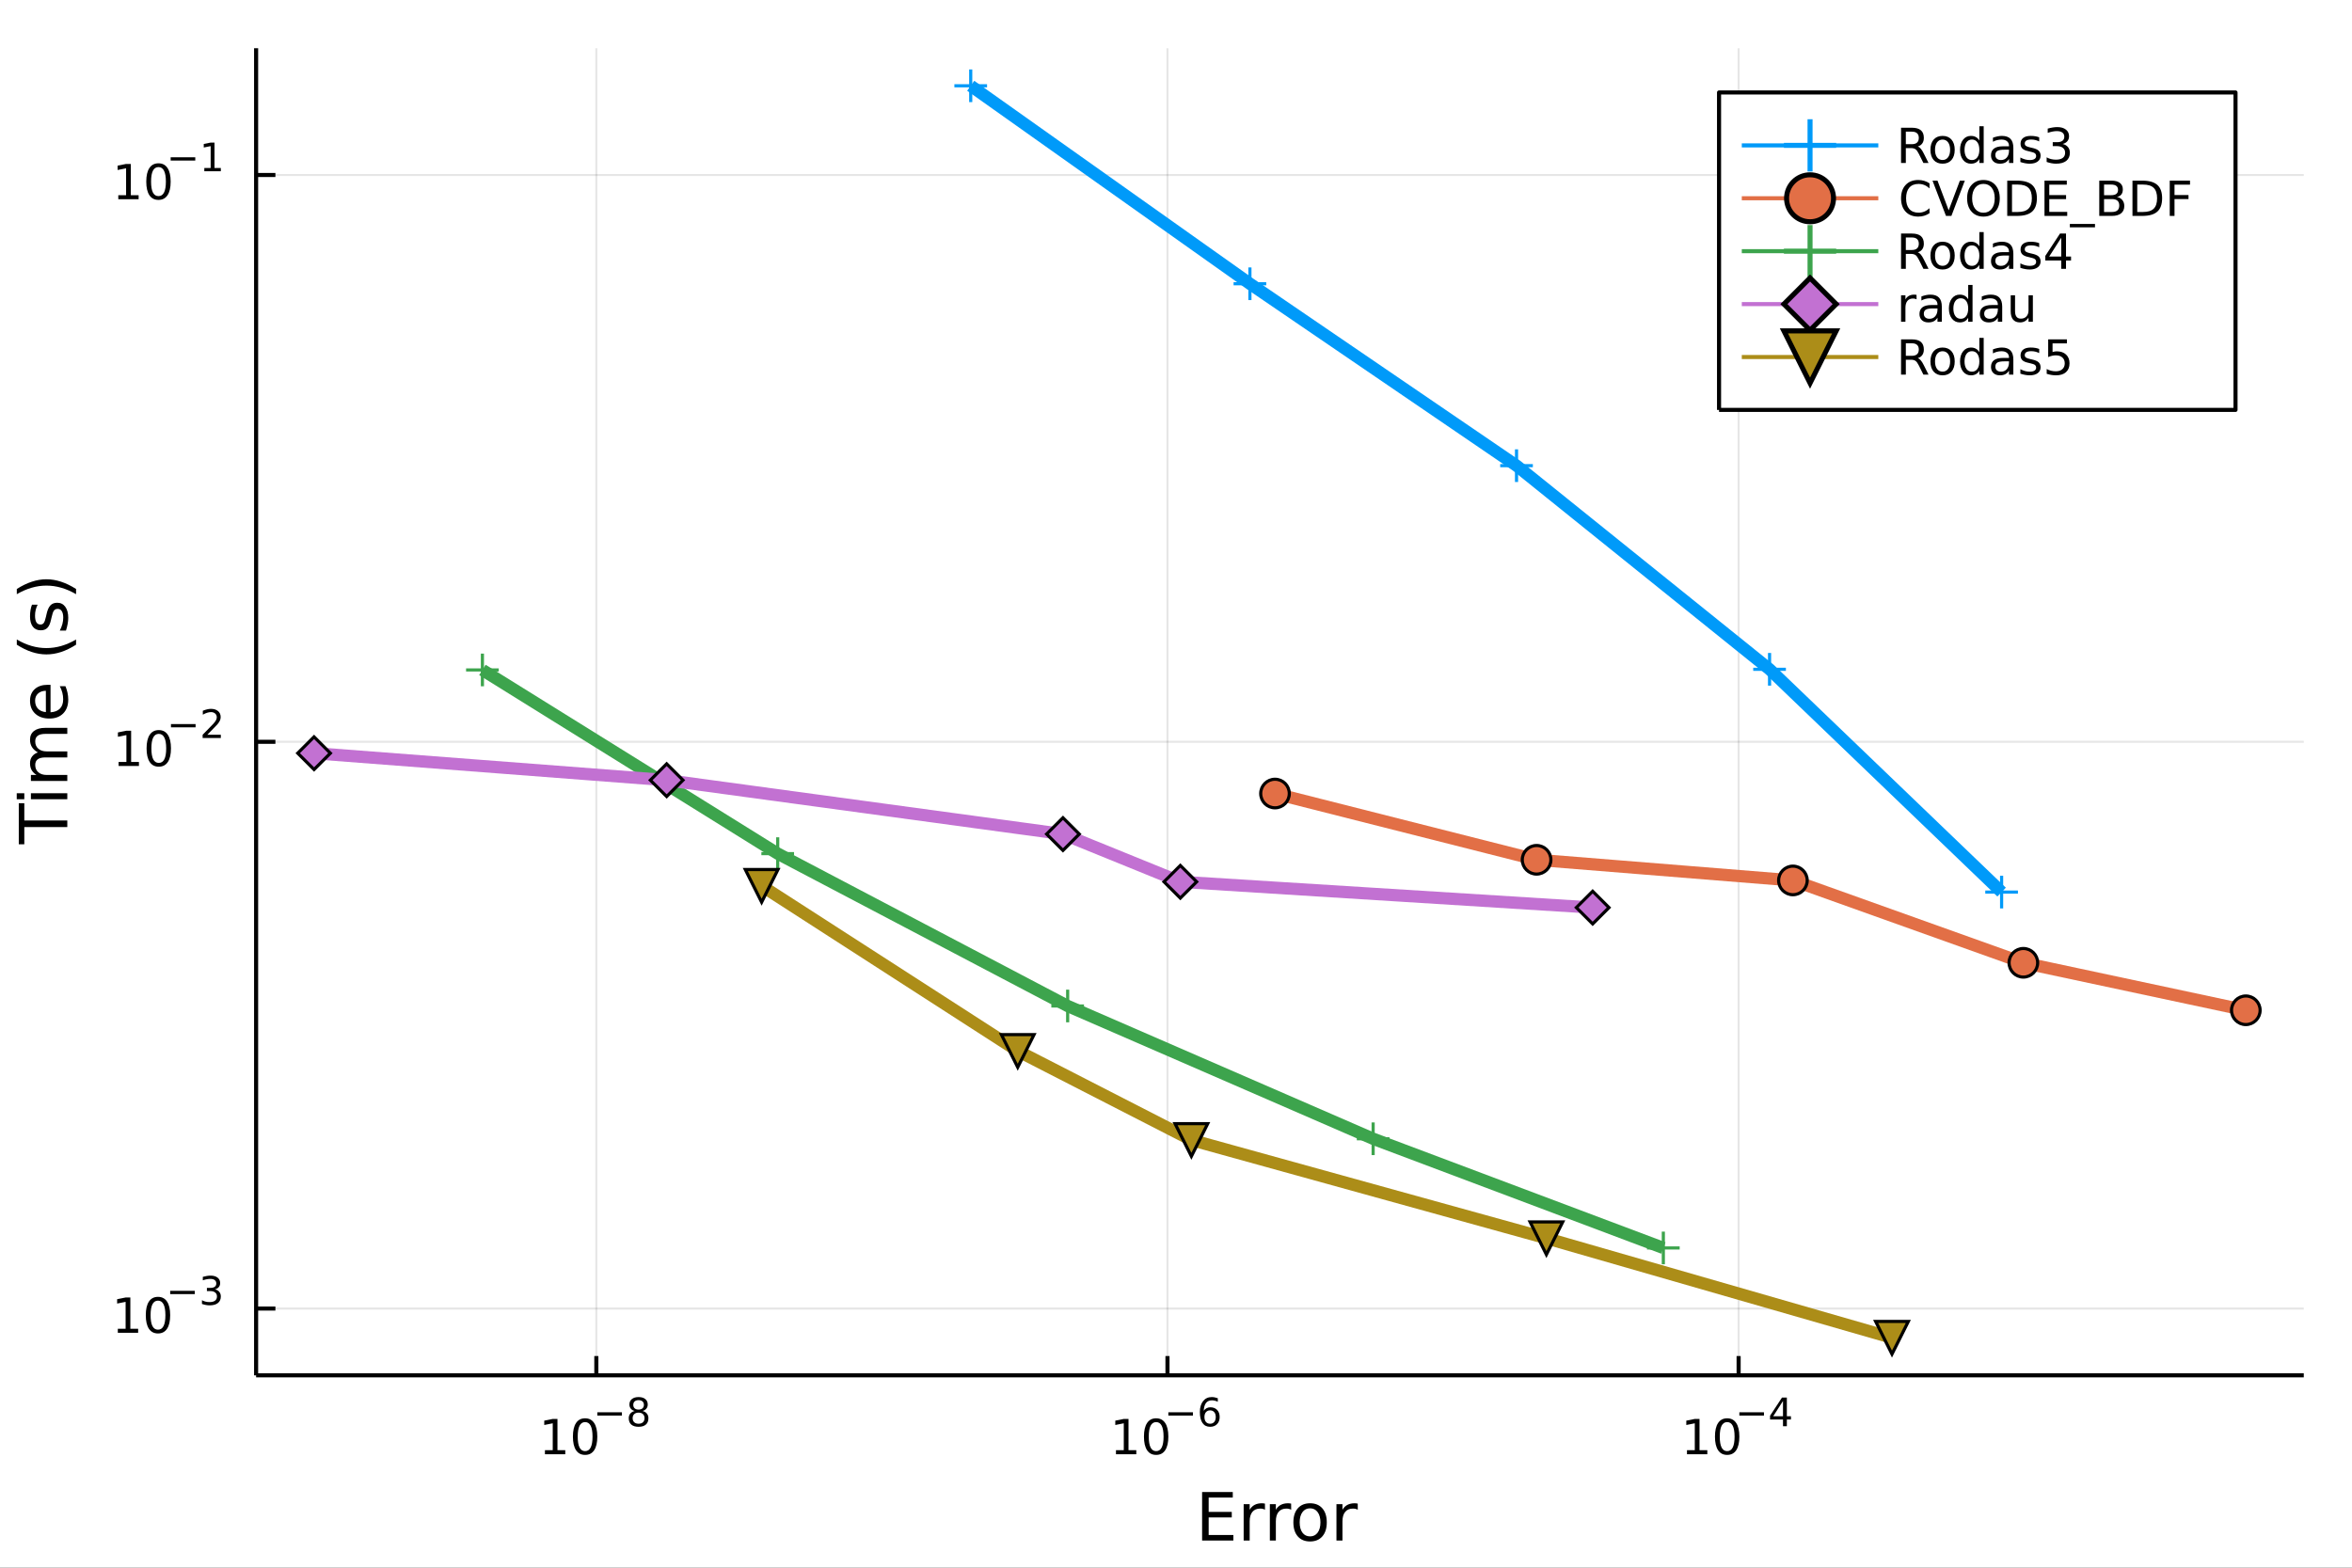 <?xml version="1.0" encoding="utf-8"?>
<svg xmlns="http://www.w3.org/2000/svg" xmlns:xlink="http://www.w3.org/1999/xlink" width="576" height="384" viewBox="0 0 2304 1536">
<rect x="0" y="0" width="2304" height="1536" fill="#333333" stroke="none"/>
<defs>
  <clipPath id="clip820">
    <rect x="0" y="0" width="2304" height="1536"/>
  </clipPath>
</defs>
<path clip-path="url(#clip820)" d="
M0 1536 L2304 1536 L2304 0 L0 0  Z
  " fill="#ffffff" fill-rule="evenodd" fill-opacity="1"/>
<defs>
  <clipPath id="clip821">
    <rect x="460" y="0" width="1614" height="1536"/>
  </clipPath>
</defs>
<path clip-path="url(#clip820)" d="
M250.882 1347.54 L2256.76 1347.54 L2256.76 47.244 L250.882 47.244  Z
  " fill="#ffffff" fill-rule="evenodd" fill-opacity="1"/>
<defs>
  <clipPath id="clip822">
    <rect x="250" y="47" width="2007" height="1301"/>
  </clipPath>
</defs>
<polyline clip-path="url(#clip822)" style="stroke:#000000; stroke-linecap:butt; stroke-linejoin:round; stroke-width:2; stroke-opacity:0.1; fill:none" points="
  584.165,1347.54 584.165,47.244 
  "/>
<polyline clip-path="url(#clip822)" style="stroke:#000000; stroke-linecap:butt; stroke-linejoin:round; stroke-width:2; stroke-opacity:0.1; fill:none" points="
  1143.65,1347.54 1143.65,47.244 
  "/>
<polyline clip-path="url(#clip822)" style="stroke:#000000; stroke-linecap:butt; stroke-linejoin:round; stroke-width:2; stroke-opacity:0.1; fill:none" points="
  1703.14,1347.54 1703.14,47.244 
  "/>
<polyline clip-path="url(#clip820)" style="stroke:#000000; stroke-linecap:butt; stroke-linejoin:round; stroke-width:4; stroke-opacity:1; fill:none" points="
  250.882,1347.54 2256.76,1347.54 
  "/>
<polyline clip-path="url(#clip820)" style="stroke:#000000; stroke-linecap:butt; stroke-linejoin:round; stroke-width:4; stroke-opacity:1; fill:none" points="
  584.165,1347.54 584.165,1328.64 
  "/>
<polyline clip-path="url(#clip820)" style="stroke:#000000; stroke-linecap:butt; stroke-linejoin:round; stroke-width:4; stroke-opacity:1; fill:none" points="
  1143.65,1347.54 1143.65,1328.64 
  "/>
<polyline clip-path="url(#clip820)" style="stroke:#000000; stroke-linecap:butt; stroke-linejoin:round; stroke-width:4; stroke-opacity:1; fill:none" points="
  1703.14,1347.54 1703.14,1328.64 
  "/>
<path clip-path="url(#clip820)" d="M533.819 1420.89 L541.458 1420.89 L541.458 1394.53 L533.148 1396.19 L533.148 1391.94 L541.412 1390.27 L546.088 1390.27 L546.088 1420.89 L553.727 1420.89 L553.727 1424.83 L533.819 1424.83 L533.819 1420.89 Z" fill="#000000" fill-rule="evenodd" fill-opacity="1" /><path clip-path="url(#clip820)" d="M573.171 1393.35 Q569.56 1393.35 567.731 1396.91 Q565.926 1400.45 565.926 1407.58 Q565.926 1414.69 567.731 1418.25 Q569.56 1421.8 573.171 1421.8 Q576.805 1421.8 578.611 1418.25 Q580.439 1414.69 580.439 1407.58 Q580.439 1400.45 578.611 1396.91 Q576.805 1393.35 573.171 1393.35 M573.171 1389.64 Q578.981 1389.64 582.037 1394.25 Q585.115 1398.83 585.115 1407.58 Q585.115 1416.31 582.037 1420.92 Q578.981 1425.5 573.171 1425.5 Q567.361 1425.5 564.282 1420.92 Q561.226 1416.31 561.226 1407.58 Q561.226 1398.83 564.282 1394.25 Q567.361 1389.64 573.171 1389.64 Z" fill="#000000" fill-rule="evenodd" fill-opacity="1" /><path clip-path="url(#clip820)" d="M585.115 1383.74 L609.227 1383.74 L609.227 1386.94 L585.115 1386.94 L585.115 1383.74 Z" fill="#000000" fill-rule="evenodd" fill-opacity="1" /><path clip-path="url(#clip820)" d="M625.552 1384.08 Q622.844 1384.08 621.283 1385.53 Q619.74 1386.98 619.74 1389.52 Q619.74 1392.06 621.283 1393.51 Q622.844 1394.95 625.552 1394.95 Q628.26 1394.95 629.821 1393.51 Q631.382 1392.04 631.382 1389.52 Q631.382 1386.98 629.821 1385.53 Q628.279 1384.08 625.552 1384.08 M621.753 1382.47 Q619.308 1381.86 617.935 1380.19 Q616.581 1378.52 616.581 1376.11 Q616.581 1372.74 618.969 1370.79 Q621.377 1368.83 625.552 1368.83 Q629.746 1368.83 632.135 1370.79 Q634.523 1372.74 634.523 1376.11 Q634.523 1378.52 633.15 1380.19 Q631.796 1381.86 629.37 1382.47 Q632.116 1383.11 633.639 1384.97 Q635.182 1386.83 635.182 1389.52 Q635.182 1393.6 632.68 1395.78 Q630.197 1397.96 625.552 1397.96 Q620.906 1397.96 618.405 1395.78 Q615.922 1393.6 615.922 1389.52 Q615.922 1386.83 617.465 1384.97 Q619.007 1383.11 621.753 1382.47 M620.361 1376.47 Q620.361 1378.65 621.715 1379.87 Q623.088 1381.09 625.552 1381.09 Q627.997 1381.09 629.37 1379.87 Q630.762 1378.65 630.762 1376.47 Q630.762 1374.28 629.37 1373.06 Q627.997 1371.84 625.552 1371.84 Q623.088 1371.84 621.715 1373.06 Q620.361 1374.28 620.361 1376.47 Z" fill="#000000" fill-rule="evenodd" fill-opacity="1" /><path clip-path="url(#clip820)" d="M1093.2 1420.89 L1100.84 1420.89 L1100.84 1394.53 L1092.53 1396.19 L1092.53 1391.94 L1100.8 1390.27 L1105.47 1390.27 L1105.47 1420.89 L1113.11 1420.89 L1113.11 1424.83 L1093.2 1424.83 L1093.2 1420.89 Z" fill="#000000" fill-rule="evenodd" fill-opacity="1" /><path clip-path="url(#clip820)" d="M1132.56 1393.35 Q1128.94 1393.35 1127.12 1396.91 Q1125.31 1400.45 1125.31 1407.58 Q1125.31 1414.69 1127.12 1418.25 Q1128.94 1421.8 1132.56 1421.8 Q1136.19 1421.8 1137.99 1418.25 Q1139.82 1414.69 1139.82 1407.58 Q1139.82 1400.45 1137.99 1396.91 Q1136.19 1393.35 1132.56 1393.35 M1132.56 1389.64 Q1138.37 1389.64 1141.42 1394.25 Q1144.5 1398.83 1144.5 1407.58 Q1144.5 1416.31 1141.42 1420.92 Q1138.37 1425.5 1132.56 1425.5 Q1126.74 1425.5 1123.67 1420.92 Q1120.61 1416.31 1120.61 1407.58 Q1120.61 1398.83 1123.67 1394.25 Q1126.74 1389.64 1132.56 1389.64 Z" fill="#000000" fill-rule="evenodd" fill-opacity="1" /><path clip-path="url(#clip820)" d="M1144.5 1383.74 L1168.61 1383.74 L1168.61 1386.94 L1144.5 1386.94 L1144.5 1383.74 Z" fill="#000000" fill-rule="evenodd" fill-opacity="1" /><path clip-path="url(#clip820)" d="M1185.41 1381.86 Q1182.85 1381.86 1181.34 1383.61 Q1179.86 1385.36 1179.86 1388.41 Q1179.86 1391.44 1181.34 1393.21 Q1182.85 1394.95 1185.41 1394.95 Q1187.96 1394.95 1189.45 1393.21 Q1190.95 1391.44 1190.95 1388.41 Q1190.95 1385.36 1189.45 1383.61 Q1187.96 1381.86 1185.41 1381.86 M1192.95 1369.96 L1192.95 1373.42 Q1191.52 1372.74 1190.05 1372.39 Q1188.6 1372.03 1187.17 1372.03 Q1183.41 1372.03 1181.42 1374.57 Q1179.44 1377.11 1179.16 1382.24 Q1180.27 1380.6 1181.95 1379.74 Q1183.62 1378.85 1185.63 1378.85 Q1189.86 1378.85 1192.31 1381.43 Q1194.77 1383.99 1194.77 1388.41 Q1194.77 1392.74 1192.21 1395.35 Q1189.66 1397.96 1185.41 1397.96 Q1180.54 1397.96 1177.96 1394.24 Q1175.38 1390.5 1175.38 1383.41 Q1175.38 1376.75 1178.54 1372.8 Q1181.7 1368.83 1187.02 1368.83 Q1188.45 1368.83 1189.9 1369.11 Q1191.37 1369.39 1192.95 1369.96 Z" fill="#000000" fill-rule="evenodd" fill-opacity="1" /><path clip-path="url(#clip820)" d="M1652.56 1420.89 L1660.2 1420.89 L1660.2 1394.53 L1651.89 1396.19 L1651.89 1391.94 L1660.15 1390.27 L1664.83 1390.27 L1664.83 1420.89 L1672.47 1420.89 L1672.47 1424.83 L1652.56 1424.83 L1652.56 1420.89 Z" fill="#000000" fill-rule="evenodd" fill-opacity="1" /><path clip-path="url(#clip820)" d="M1691.91 1393.35 Q1688.3 1393.35 1686.47 1396.91 Q1684.67 1400.45 1684.67 1407.58 Q1684.67 1414.69 1686.47 1418.25 Q1688.3 1421.8 1691.91 1421.8 Q1695.55 1421.8 1697.35 1418.25 Q1699.18 1414.69 1699.18 1407.58 Q1699.18 1400.45 1697.35 1396.91 Q1695.55 1393.35 1691.91 1393.35 M1691.91 1389.64 Q1697.72 1389.64 1700.78 1394.25 Q1703.86 1398.83 1703.86 1407.58 Q1703.86 1416.31 1700.78 1420.92 Q1697.72 1425.5 1691.91 1425.5 Q1686.1 1425.5 1683.02 1420.92 Q1679.97 1416.31 1679.97 1407.58 Q1679.97 1398.83 1683.02 1394.25 Q1686.1 1389.64 1691.91 1389.64 Z" fill="#000000" fill-rule="evenodd" fill-opacity="1" /><path clip-path="url(#clip820)" d="M1703.86 1383.74 L1727.97 1383.74 L1727.97 1386.94 L1703.86 1386.94 L1703.86 1383.74 Z" fill="#000000" fill-rule="evenodd" fill-opacity="1" /><path clip-path="url(#clip820)" d="M1746.61 1372.65 L1737.01 1387.64 L1746.61 1387.64 L1746.61 1372.65 M1745.61 1369.34 L1750.39 1369.34 L1750.39 1387.64 L1754.39 1387.64 L1754.39 1390.8 L1750.39 1390.8 L1750.39 1397.42 L1746.61 1397.42 L1746.61 1390.8 L1733.93 1390.8 L1733.93 1387.13 L1745.61 1369.34 Z" fill="#000000" fill-rule="evenodd" fill-opacity="1" /><path clip-path="url(#clip820)" d="M1177.57 1461.87 L1207.62 1461.87 L1207.62 1467.28 L1184 1467.28 L1184 1481.34 L1206.63 1481.34 L1206.63 1486.76 L1184 1486.76 L1184 1503.97 L1208.19 1503.97 L1208.19 1509.39 L1177.57 1509.39 L1177.57 1461.87 Z" fill="#000000" fill-rule="evenodd" fill-opacity="1" /><path clip-path="url(#clip820)" d="M1239.16 1479.21 Q1238.18 1478.64 1237 1478.38 Q1235.85 1478.1 1234.45 1478.1 Q1229.49 1478.1 1226.81 1481.34 Q1224.17 1484.56 1224.17 1490.61 L1224.17 1509.39 L1218.28 1509.39 L1218.28 1473.74 L1224.17 1473.74 L1224.17 1479.28 Q1226.02 1476.03 1228.98 1474.47 Q1231.94 1472.88 1236.17 1472.88 Q1236.77 1472.88 1237.51 1472.97 Q1238.24 1473.04 1239.13 1473.2 L1239.16 1479.21 Z" fill="#000000" fill-rule="evenodd" fill-opacity="1" /><path clip-path="url(#clip820)" d="M1264.82 1479.21 Q1263.83 1478.64 1262.65 1478.38 Q1261.51 1478.1 1260.11 1478.1 Q1255.14 1478.1 1252.47 1481.34 Q1249.82 1484.56 1249.82 1490.61 L1249.82 1509.39 L1243.94 1509.39 L1243.94 1473.74 L1249.82 1473.74 L1249.82 1479.28 Q1251.67 1476.03 1254.63 1474.47 Q1257.59 1472.88 1261.82 1472.88 Q1262.43 1472.88 1263.16 1472.97 Q1263.89 1473.04 1264.78 1473.2 L1264.82 1479.21 Z" fill="#000000" fill-rule="evenodd" fill-opacity="1" /><path clip-path="url(#clip820)" d="M1283.34 1477.84 Q1278.63 1477.84 1275.89 1481.54 Q1273.15 1485.2 1273.15 1491.59 Q1273.15 1497.99 1275.86 1501.68 Q1278.6 1505.34 1283.34 1505.34 Q1288.02 1505.34 1290.76 1501.65 Q1293.49 1497.96 1293.49 1491.59 Q1293.49 1485.26 1290.76 1481.57 Q1288.02 1477.84 1283.34 1477.84 M1283.34 1472.88 Q1290.98 1472.88 1295.34 1477.84 Q1299.7 1482.81 1299.7 1491.59 Q1299.7 1500.35 1295.34 1505.34 Q1290.98 1510.31 1283.34 1510.31 Q1275.67 1510.31 1271.31 1505.34 Q1266.98 1500.35 1266.98 1491.59 Q1266.98 1482.81 1271.31 1477.84 Q1275.67 1472.88 1283.34 1472.88 Z" fill="#000000" fill-rule="evenodd" fill-opacity="1" /><path clip-path="url(#clip820)" d="M1330.06 1479.21 Q1329.08 1478.64 1327.9 1478.38 Q1326.75 1478.1 1325.35 1478.1 Q1320.39 1478.1 1317.71 1481.34 Q1315.07 1484.56 1315.07 1490.61 L1315.07 1509.39 L1309.18 1509.39 L1309.18 1473.74 L1315.07 1473.74 L1315.07 1479.28 Q1316.92 1476.03 1319.88 1474.47 Q1322.84 1472.88 1327.07 1472.88 Q1327.68 1472.88 1328.41 1472.97 Q1329.14 1473.04 1330.03 1473.2 L1330.06 1479.21 Z" fill="#000000" fill-rule="evenodd" fill-opacity="1" /><polyline clip-path="url(#clip822)" style="stroke:#000000; stroke-linecap:butt; stroke-linejoin:round; stroke-width:2; stroke-opacity:0.1; fill:none" points="
  250.882,1282.11 2256.76,1282.11 
  "/>
<polyline clip-path="url(#clip822)" style="stroke:#000000; stroke-linecap:butt; stroke-linejoin:round; stroke-width:2; stroke-opacity:0.1; fill:none" points="
  250.882,726.789 2256.76,726.789 
  "/>
<polyline clip-path="url(#clip822)" style="stroke:#000000; stroke-linecap:butt; stroke-linejoin:round; stroke-width:2; stroke-opacity:0.1; fill:none" points="
  250.882,171.468 2256.76,171.468 
  "/>
<polyline clip-path="url(#clip820)" style="stroke:#000000; stroke-linecap:butt; stroke-linejoin:round; stroke-width:4; stroke-opacity:1; fill:none" points="
  250.882,1347.54 250.882,47.244 
  "/>
<polyline clip-path="url(#clip820)" style="stroke:#000000; stroke-linecap:butt; stroke-linejoin:round; stroke-width:4; stroke-opacity:1; fill:none" points="
  250.882,1282.11 269.78,1282.11 
  "/>
<polyline clip-path="url(#clip820)" style="stroke:#000000; stroke-linecap:butt; stroke-linejoin:round; stroke-width:4; stroke-opacity:1; fill:none" points="
  250.882,726.789 269.78,726.789 
  "/>
<polyline clip-path="url(#clip820)" style="stroke:#000000; stroke-linecap:butt; stroke-linejoin:round; stroke-width:4; stroke-opacity:1; fill:none" points="
  250.882,171.468 269.78,171.468 
  "/>
<path clip-path="url(#clip820)" d="M115.411 1301.9 L123.05 1301.9 L123.05 1275.54 L114.74 1277.2 L114.74 1272.94 L123.004 1271.28 L127.68 1271.28 L127.68 1301.9 L135.319 1301.9 L135.319 1305.84 L115.411 1305.84 L115.411 1301.9 Z" fill="#000000" fill-rule="evenodd" fill-opacity="1" /><path clip-path="url(#clip820)" d="M154.763 1274.36 Q151.152 1274.36 149.323 1277.92 Q147.518 1281.46 147.518 1288.59 Q147.518 1295.7 149.323 1299.26 Q151.152 1302.8 154.763 1302.8 Q158.397 1302.8 160.203 1299.26 Q162.032 1295.7 162.032 1288.59 Q162.032 1281.46 160.203 1277.92 Q158.397 1274.36 154.763 1274.36 M154.763 1270.65 Q160.573 1270.65 163.629 1275.26 Q166.707 1279.84 166.707 1288.59 Q166.707 1297.32 163.629 1301.92 Q160.573 1306.51 154.763 1306.51 Q148.953 1306.51 145.874 1301.92 Q142.819 1297.32 142.819 1288.59 Q142.819 1279.84 145.874 1275.26 Q148.953 1270.65 154.763 1270.65 Z" fill="#000000" fill-rule="evenodd" fill-opacity="1" /><path clip-path="url(#clip820)" d="M166.707 1264.75 L190.819 1264.75 L190.819 1267.95 L166.707 1267.95 L166.707 1264.75 Z" fill="#000000" fill-rule="evenodd" fill-opacity="1" /><path clip-path="url(#clip820)" d="M210.53 1263.29 Q213.257 1263.87 214.78 1265.71 Q216.322 1267.56 216.322 1270.26 Q216.322 1274.42 213.464 1276.7 Q210.605 1278.97 205.339 1278.97 Q203.571 1278.97 201.69 1278.61 Q199.828 1278.28 197.834 1277.58 L197.834 1273.91 Q199.414 1274.83 201.295 1275.3 Q203.176 1275.77 205.226 1275.77 Q208.799 1275.77 210.661 1274.36 Q212.542 1272.95 212.542 1270.26 Q212.542 1267.78 210.793 1266.39 Q209.063 1264.98 205.959 1264.98 L202.687 1264.98 L202.687 1261.86 L206.11 1261.86 Q208.912 1261.86 210.398 1260.75 Q211.884 1259.62 211.884 1257.51 Q211.884 1255.35 210.341 1254.2 Q208.818 1253.04 205.959 1253.04 Q204.398 1253.04 202.612 1253.37 Q200.825 1253.71 198.681 1254.43 L198.681 1251.04 Q200.844 1250.44 202.724 1250.14 Q204.624 1249.84 206.298 1249.84 Q210.624 1249.84 213.144 1251.81 Q215.664 1253.77 215.664 1257.12 Q215.664 1259.45 214.329 1261.07 Q212.993 1262.67 210.53 1263.29 Z" fill="#000000" fill-rule="evenodd" fill-opacity="1" /><path clip-path="url(#clip820)" d="M116.183 746.581 L123.821 746.581 L123.821 720.216 L115.511 721.882 L115.511 717.623 L123.775 715.956 L128.451 715.956 L128.451 746.581 L136.09 746.581 L136.09 750.516 L116.183 750.516 L116.183 746.581 Z" fill="#000000" fill-rule="evenodd" fill-opacity="1" /><path clip-path="url(#clip820)" d="M155.534 719.035 Q151.923 719.035 150.094 722.6 Q148.289 726.141 148.289 733.271 Q148.289 740.377 150.094 743.942 Q151.923 747.484 155.534 747.484 Q159.168 747.484 160.974 743.942 Q162.803 740.377 162.803 733.271 Q162.803 726.141 160.974 722.6 Q159.168 719.035 155.534 719.035 M155.534 715.331 Q161.344 715.331 164.4 719.938 Q167.479 724.521 167.479 733.271 Q167.479 741.998 164.4 746.604 Q161.344 751.188 155.534 751.188 Q149.724 751.188 146.645 746.604 Q143.59 741.998 143.59 733.271 Q143.59 724.521 146.645 719.938 Q149.724 715.331 155.534 715.331 Z" fill="#000000" fill-rule="evenodd" fill-opacity="1" /><path clip-path="url(#clip820)" d="M167.479 709.433 L191.59 709.433 L191.59 712.63 L167.479 712.63 L167.479 709.433 Z" fill="#000000" fill-rule="evenodd" fill-opacity="1" /><path clip-path="url(#clip820)" d="M203.063 719.909 L216.322 719.909 L216.322 723.106 L198.493 723.106 L198.493 719.909 Q200.655 717.67 204.379 713.909 Q208.122 710.129 209.081 709.038 Q210.906 706.988 211.62 705.577 Q212.354 704.148 212.354 702.775 Q212.354 700.537 210.774 699.126 Q209.213 697.715 206.693 697.715 Q204.906 697.715 202.912 698.336 Q200.938 698.957 198.681 700.217 L198.681 696.38 Q200.975 695.459 202.969 694.988 Q204.962 694.518 206.618 694.518 Q210.981 694.518 213.576 696.7 Q216.172 698.882 216.172 702.53 Q216.172 704.261 215.514 705.822 Q214.874 707.364 213.163 709.47 Q212.692 710.016 210.172 712.63 Q207.652 715.225 203.063 719.909 Z" fill="#000000" fill-rule="evenodd" fill-opacity="1" /><path clip-path="url(#clip820)" d="M115.882 191.261 L123.52 191.261 L123.52 164.895 L115.21 166.562 L115.21 162.303 L123.474 160.636 L128.15 160.636 L128.15 191.261 L135.789 191.261 L135.789 195.196 L115.882 195.196 L115.882 191.261 Z" fill="#000000" fill-rule="evenodd" fill-opacity="1" /><path clip-path="url(#clip820)" d="M155.233 163.715 Q151.622 163.715 149.793 167.28 Q147.988 170.821 147.988 177.951 Q147.988 185.057 149.793 188.622 Q151.622 192.164 155.233 192.164 Q158.868 192.164 160.673 188.622 Q162.502 185.057 162.502 177.951 Q162.502 170.821 160.673 167.28 Q158.868 163.715 155.233 163.715 M155.233 160.011 Q161.043 160.011 164.099 164.618 Q167.178 169.201 167.178 177.951 Q167.178 186.678 164.099 191.284 Q161.043 195.867 155.233 195.867 Q149.423 195.867 146.344 191.284 Q143.289 186.678 143.289 177.951 Q143.289 169.201 146.344 164.618 Q149.423 160.011 155.233 160.011 Z" fill="#000000" fill-rule="evenodd" fill-opacity="1" /><path clip-path="url(#clip820)" d="M167.178 154.112 L191.289 154.112 L191.289 157.31 L167.178 157.31 L167.178 154.112 Z" fill="#000000" fill-rule="evenodd" fill-opacity="1" /><path clip-path="url(#clip820)" d="M200.148 164.588 L206.354 164.588 L206.354 143.166 L199.602 144.52 L199.602 141.06 L206.317 139.706 L210.116 139.706 L210.116 164.588 L216.322 164.588 L216.322 167.786 L200.148 167.786 L200.148 164.588 Z" fill="#000000" fill-rule="evenodd" fill-opacity="1" /><path clip-path="url(#clip820)" d="M18.404 827.219 L18.404 787.02 L23.815 787.02 L23.815 803.889 L65.924 803.889 L65.924 810.35 L23.815 810.35 L23.815 827.219 L18.404 827.219 Z" fill="#000000" fill-rule="evenodd" fill-opacity="1" /><path clip-path="url(#clip820)" d="M30.276 783.073 L30.276 777.216 L65.924 777.216 L65.924 783.073 L30.276 783.073 M16.399 783.073 L16.399 777.216 L23.815 777.216 L23.815 783.073 L16.399 783.073 Z" fill="#000000" fill-rule="evenodd" fill-opacity="1" /><path clip-path="url(#clip820)" d="M37.119 737.208 Q33.173 735.012 31.295 731.956 Q29.417 728.901 29.417 724.763 Q29.417 719.193 33.332 716.169 Q37.215 713.145 44.408 713.145 L65.924 713.145 L65.924 719.034 L44.599 719.034 Q39.475 719.034 36.992 720.848 Q34.509 722.662 34.509 726.386 Q34.509 730.938 37.533 733.579 Q40.557 736.221 45.777 736.221 L65.924 736.221 L65.924 742.109 L44.599 742.109 Q39.443 742.109 36.992 743.924 Q34.509 745.738 34.509 749.526 Q34.509 754.013 37.565 756.655 Q40.589 759.297 45.777 759.297 L65.924 759.297 L65.924 765.185 L30.276 765.185 L30.276 759.297 L35.814 759.297 Q32.536 757.292 30.976 754.491 Q29.417 751.69 29.417 747.839 Q29.417 743.956 31.39 741.25 Q33.364 738.513 37.119 737.208 Z" fill="#000000" fill-rule="evenodd" fill-opacity="1" /><path clip-path="url(#clip820)" d="M46.636 670.973 L49.501 670.973 L49.501 697.9 Q55.548 697.518 58.731 694.271 Q61.882 690.993 61.882 685.168 Q61.882 681.794 61.054 678.643 Q60.227 675.461 58.572 672.341 L64.11 672.341 Q65.447 675.492 66.147 678.803 Q66.847 682.113 66.847 685.518 Q66.847 694.048 61.882 699.045 Q56.917 704.011 48.45 704.011 Q39.697 704.011 34.573 699.3 Q29.417 694.558 29.417 686.537 Q29.417 679.344 34.064 675.174 Q38.679 670.973 46.636 670.973 M44.917 676.829 Q40.111 676.893 37.247 679.535 Q34.382 682.145 34.382 686.473 Q34.382 691.375 37.151 694.335 Q39.92 697.263 44.949 697.709 L44.917 676.829 Z" fill="#000000" fill-rule="evenodd" fill-opacity="1" /><path clip-path="url(#clip820)" d="M16.463 626.572 Q23.783 630.837 30.945 632.906 Q38.106 634.975 45.458 634.975 Q52.811 634.975 60.036 632.906 Q67.229 630.805 74.518 626.572 L74.518 631.664 Q67.038 636.439 59.813 638.826 Q52.588 641.181 45.458 641.181 Q38.361 641.181 31.167 638.826 Q23.974 636.471 16.463 631.664 L16.463 626.572 Z" fill="#000000" fill-rule="evenodd" fill-opacity="1" /><path clip-path="url(#clip820)" d="M31.326 592.484 L36.865 592.484 Q35.592 594.966 34.955 597.64 Q34.318 600.313 34.318 603.178 Q34.318 607.538 35.655 609.735 Q36.992 611.899 39.666 611.899 Q41.703 611.899 42.88 610.339 Q44.026 608.78 45.077 604.069 L45.522 602.064 Q46.859 595.826 49.31 593.216 Q51.729 590.574 56.089 590.574 Q61.054 590.574 63.951 594.521 Q66.847 598.435 66.847 605.31 Q66.847 608.175 66.274 611.294 Q65.733 614.382 64.619 617.819 L58.572 617.819 Q60.259 614.573 61.118 611.422 Q61.946 608.27 61.946 605.183 Q61.946 601.045 60.545 598.817 Q59.113 596.589 56.535 596.589 Q54.148 596.589 52.874 598.213 Q51.601 599.804 50.424 605.247 L49.946 607.284 Q48.8 612.726 46.445 615.145 Q44.058 617.564 39.92 617.564 Q34.891 617.564 32.154 614 Q29.417 610.435 29.417 603.878 Q29.417 600.632 29.894 597.767 Q30.372 594.902 31.326 592.484 Z" fill="#000000" fill-rule="evenodd" fill-opacity="1" /><path clip-path="url(#clip820)" d="M16.463 582.171 L16.463 577.079 Q23.974 572.304 31.167 569.949 Q38.361 567.562 45.458 567.562 Q52.588 567.562 59.813 569.949 Q67.038 572.304 74.518 577.079 L74.518 582.171 Q67.229 577.938 60.036 575.869 Q52.811 573.768 45.458 573.768 Q38.106 573.768 30.945 575.869 Q23.783 577.938 16.463 582.171 Z" fill="#000000" fill-rule="evenodd" fill-opacity="1" /><polyline clip-path="url(#clip822)" style="stroke:#009af9; stroke-linecap:butt; stroke-linejoin:round; stroke-width:12; stroke-opacity:1; fill:none" points="
  1960.76,874.053 1733.44,655.775 1485.58,456.251 1224.41,278.026 950.907,84.045 
  "/>
<line clip-path="url(#clip822)" x1="1960.76" y1="874.053" x2="1960.76" y2="858.053" style="stroke:#009af9; stroke-width:3.072; stroke-opacity:1"/>
<line clip-path="url(#clip822)" x1="1960.76" y1="874.053" x2="1944.76" y2="874.053" style="stroke:#009af9; stroke-width:3.072; stroke-opacity:1"/>
<line clip-path="url(#clip822)" x1="1960.76" y1="874.053" x2="1960.76" y2="890.053" style="stroke:#009af9; stroke-width:3.072; stroke-opacity:1"/>
<line clip-path="url(#clip822)" x1="1960.76" y1="874.053" x2="1976.76" y2="874.053" style="stroke:#009af9; stroke-width:3.072; stroke-opacity:1"/>
<line clip-path="url(#clip822)" x1="1733.44" y1="655.775" x2="1733.44" y2="639.775" style="stroke:#009af9; stroke-width:3.072; stroke-opacity:1"/>
<line clip-path="url(#clip822)" x1="1733.44" y1="655.775" x2="1717.44" y2="655.775" style="stroke:#009af9; stroke-width:3.072; stroke-opacity:1"/>
<line clip-path="url(#clip822)" x1="1733.44" y1="655.775" x2="1733.44" y2="671.775" style="stroke:#009af9; stroke-width:3.072; stroke-opacity:1"/>
<line clip-path="url(#clip822)" x1="1733.44" y1="655.775" x2="1749.44" y2="655.775" style="stroke:#009af9; stroke-width:3.072; stroke-opacity:1"/>
<line clip-path="url(#clip822)" x1="1485.58" y1="456.251" x2="1485.58" y2="440.251" style="stroke:#009af9; stroke-width:3.072; stroke-opacity:1"/>
<line clip-path="url(#clip822)" x1="1485.58" y1="456.251" x2="1469.58" y2="456.251" style="stroke:#009af9; stroke-width:3.072; stroke-opacity:1"/>
<line clip-path="url(#clip822)" x1="1485.58" y1="456.251" x2="1485.58" y2="472.251" style="stroke:#009af9; stroke-width:3.072; stroke-opacity:1"/>
<line clip-path="url(#clip822)" x1="1485.58" y1="456.251" x2="1501.58" y2="456.251" style="stroke:#009af9; stroke-width:3.072; stroke-opacity:1"/>
<line clip-path="url(#clip822)" x1="1224.41" y1="278.026" x2="1224.41" y2="262.026" style="stroke:#009af9; stroke-width:3.072; stroke-opacity:1"/>
<line clip-path="url(#clip822)" x1="1224.41" y1="278.026" x2="1208.41" y2="278.026" style="stroke:#009af9; stroke-width:3.072; stroke-opacity:1"/>
<line clip-path="url(#clip822)" x1="1224.41" y1="278.026" x2="1224.41" y2="294.026" style="stroke:#009af9; stroke-width:3.072; stroke-opacity:1"/>
<line clip-path="url(#clip822)" x1="1224.41" y1="278.026" x2="1240.41" y2="278.026" style="stroke:#009af9; stroke-width:3.072; stroke-opacity:1"/>
<line clip-path="url(#clip822)" x1="950.907" y1="84.045" x2="950.907" y2="68.045" style="stroke:#009af9; stroke-width:3.072; stroke-opacity:1"/>
<line clip-path="url(#clip822)" x1="950.907" y1="84.045" x2="934.907" y2="84.045" style="stroke:#009af9; stroke-width:3.072; stroke-opacity:1"/>
<line clip-path="url(#clip822)" x1="950.907" y1="84.045" x2="950.907" y2="100.045" style="stroke:#009af9; stroke-width:3.072; stroke-opacity:1"/>
<line clip-path="url(#clip822)" x1="950.907" y1="84.045" x2="966.907" y2="84.045" style="stroke:#009af9; stroke-width:3.072; stroke-opacity:1"/>
<polyline clip-path="url(#clip822)" style="stroke:#e26f46; stroke-linecap:butt; stroke-linejoin:round; stroke-width:12; stroke-opacity:1; fill:none" points="
  2199.99,989.854 1982.07,943.329 1756.33,862.634 1505.22,842.415 1248.98,777.492 
  "/>
<circle clip-path="url(#clip822)" cx="2199.99" cy="989.854" r="14" fill="#e26f46" fill-rule="evenodd" fill-opacity="1" stroke="#000000" stroke-opacity="1" stroke-width="3.072"/>
<circle clip-path="url(#clip822)" cx="1982.07" cy="943.329" r="14" fill="#e26f46" fill-rule="evenodd" fill-opacity="1" stroke="#000000" stroke-opacity="1" stroke-width="3.072"/>
<circle clip-path="url(#clip822)" cx="1756.33" cy="862.634" r="14" fill="#e26f46" fill-rule="evenodd" fill-opacity="1" stroke="#000000" stroke-opacity="1" stroke-width="3.072"/>
<circle clip-path="url(#clip822)" cx="1505.22" cy="842.415" r="14" fill="#e26f46" fill-rule="evenodd" fill-opacity="1" stroke="#000000" stroke-opacity="1" stroke-width="3.072"/>
<circle clip-path="url(#clip822)" cx="1248.98" cy="777.492" r="14" fill="#e26f46" fill-rule="evenodd" fill-opacity="1" stroke="#000000" stroke-opacity="1" stroke-width="3.072"/>
<polyline clip-path="url(#clip822)" style="stroke:#3da44d; stroke-linecap:butt; stroke-linejoin:round; stroke-width:12; stroke-opacity:1; fill:none" points="
  1629.39,1222.73 1345.12,1115.75 1045.87,985.652 761.844,836.372 472.568,656.401 
  "/>
<line clip-path="url(#clip822)" x1="1629.39" y1="1222.73" x2="1629.39" y2="1206.73" style="stroke:#3da44d; stroke-width:3.072; stroke-opacity:1"/>
<line clip-path="url(#clip822)" x1="1629.39" y1="1222.73" x2="1613.39" y2="1222.73" style="stroke:#3da44d; stroke-width:3.072; stroke-opacity:1"/>
<line clip-path="url(#clip822)" x1="1629.39" y1="1222.73" x2="1629.39" y2="1238.73" style="stroke:#3da44d; stroke-width:3.072; stroke-opacity:1"/>
<line clip-path="url(#clip822)" x1="1629.39" y1="1222.73" x2="1645.39" y2="1222.73" style="stroke:#3da44d; stroke-width:3.072; stroke-opacity:1"/>
<line clip-path="url(#clip822)" x1="1345.12" y1="1115.75" x2="1345.12" y2="1099.75" style="stroke:#3da44d; stroke-width:3.072; stroke-opacity:1"/>
<line clip-path="url(#clip822)" x1="1345.12" y1="1115.75" x2="1329.12" y2="1115.75" style="stroke:#3da44d; stroke-width:3.072; stroke-opacity:1"/>
<line clip-path="url(#clip822)" x1="1345.12" y1="1115.75" x2="1345.12" y2="1131.75" style="stroke:#3da44d; stroke-width:3.072; stroke-opacity:1"/>
<line clip-path="url(#clip822)" x1="1345.12" y1="1115.75" x2="1361.12" y2="1115.75" style="stroke:#3da44d; stroke-width:3.072; stroke-opacity:1"/>
<line clip-path="url(#clip822)" x1="1045.87" y1="985.652" x2="1045.87" y2="969.652" style="stroke:#3da44d; stroke-width:3.072; stroke-opacity:1"/>
<line clip-path="url(#clip822)" x1="1045.87" y1="985.652" x2="1029.87" y2="985.652" style="stroke:#3da44d; stroke-width:3.072; stroke-opacity:1"/>
<line clip-path="url(#clip822)" x1="1045.87" y1="985.652" x2="1045.87" y2="1001.65" style="stroke:#3da44d; stroke-width:3.072; stroke-opacity:1"/>
<line clip-path="url(#clip822)" x1="1045.87" y1="985.652" x2="1061.87" y2="985.652" style="stroke:#3da44d; stroke-width:3.072; stroke-opacity:1"/>
<line clip-path="url(#clip822)" x1="761.844" y1="836.372" x2="761.844" y2="820.372" style="stroke:#3da44d; stroke-width:3.072; stroke-opacity:1"/>
<line clip-path="url(#clip822)" x1="761.844" y1="836.372" x2="745.844" y2="836.372" style="stroke:#3da44d; stroke-width:3.072; stroke-opacity:1"/>
<line clip-path="url(#clip822)" x1="761.844" y1="836.372" x2="761.844" y2="852.372" style="stroke:#3da44d; stroke-width:3.072; stroke-opacity:1"/>
<line clip-path="url(#clip822)" x1="761.844" y1="836.372" x2="777.844" y2="836.372" style="stroke:#3da44d; stroke-width:3.072; stroke-opacity:1"/>
<line clip-path="url(#clip822)" x1="472.568" y1="656.401" x2="472.568" y2="640.401" style="stroke:#3da44d; stroke-width:3.072; stroke-opacity:1"/>
<line clip-path="url(#clip822)" x1="472.568" y1="656.401" x2="456.568" y2="656.401" style="stroke:#3da44d; stroke-width:3.072; stroke-opacity:1"/>
<line clip-path="url(#clip822)" x1="472.568" y1="656.401" x2="472.568" y2="672.401" style="stroke:#3da44d; stroke-width:3.072; stroke-opacity:1"/>
<line clip-path="url(#clip822)" x1="472.568" y1="656.401" x2="488.568" y2="656.401" style="stroke:#3da44d; stroke-width:3.072; stroke-opacity:1"/>
<polyline clip-path="url(#clip822)" style="stroke:#c271d2; stroke-linecap:butt; stroke-linejoin:round; stroke-width:12; stroke-opacity:1; fill:none" points="
  1560.16,889.23 1156.24,863.966 1041.27,817.222 653.061,764.399 307.652,737.968 
  "/>
<path clip-path="url(#clip822)" d="M1560.16 873.23 L1544.16 889.23 L1560.16 905.23 L1576.16 889.23 L1560.16 873.23 Z" fill="#c271d2" fill-rule="evenodd" fill-opacity="1" stroke="#000000" stroke-opacity="1" stroke-width="3.072"/>
<path clip-path="url(#clip822)" d="M1156.24 847.966 L1140.24 863.966 L1156.24 879.966 L1172.24 863.966 L1156.24 847.966 Z" fill="#c271d2" fill-rule="evenodd" fill-opacity="1" stroke="#000000" stroke-opacity="1" stroke-width="3.072"/>
<path clip-path="url(#clip822)" d="M1041.27 801.222 L1025.27 817.222 L1041.27 833.222 L1057.27 817.222 L1041.27 801.222 Z" fill="#c271d2" fill-rule="evenodd" fill-opacity="1" stroke="#000000" stroke-opacity="1" stroke-width="3.072"/>
<path clip-path="url(#clip822)" d="M653.061 748.399 L637.061 764.399 L653.061 780.399 L669.061 764.399 L653.061 748.399 Z" fill="#c271d2" fill-rule="evenodd" fill-opacity="1" stroke="#000000" stroke-opacity="1" stroke-width="3.072"/>
<path clip-path="url(#clip822)" d="M307.652 721.968 L291.652 737.968 L307.652 753.968 L323.652 737.968 L307.652 721.968 Z" fill="#c271d2" fill-rule="evenodd" fill-opacity="1" stroke="#000000" stroke-opacity="1" stroke-width="3.072"/>
<polyline clip-path="url(#clip822)" style="stroke:#ac8d18; stroke-linecap:butt; stroke-linejoin:round; stroke-width:12; stroke-opacity:1; fill:none" points="
  1853.37,1310.74 1514.85,1213.23 1167.08,1116.94 996.952,1029.7 746.093,867.959 
  "/>
<path clip-path="url(#clip822)" d="M1869.37 1294.74 L1837.37 1294.74 L1853.37 1326.74 L1869.37 1294.74 Z" fill="#ac8d18" fill-rule="evenodd" fill-opacity="1" stroke="#000000" stroke-opacity="1" stroke-width="3.072"/>
<path clip-path="url(#clip822)" d="M1530.85 1197.23 L1498.85 1197.23 L1514.85 1229.23 L1530.85 1197.23 Z" fill="#ac8d18" fill-rule="evenodd" fill-opacity="1" stroke="#000000" stroke-opacity="1" stroke-width="3.072"/>
<path clip-path="url(#clip822)" d="M1183.08 1100.94 L1151.08 1100.94 L1167.08 1132.94 L1183.08 1100.94 Z" fill="#ac8d18" fill-rule="evenodd" fill-opacity="1" stroke="#000000" stroke-opacity="1" stroke-width="3.072"/>
<path clip-path="url(#clip822)" d="M1012.95 1013.7 L980.952 1013.7 L996.952 1045.7 L1012.95 1013.7 Z" fill="#ac8d18" fill-rule="evenodd" fill-opacity="1" stroke="#000000" stroke-opacity="1" stroke-width="3.072"/>
<path clip-path="url(#clip822)" d="M762.093 851.959 L730.093 851.959 L746.093 883.959 L762.093 851.959 Z" fill="#ac8d18" fill-rule="evenodd" fill-opacity="1" stroke="#000000" stroke-opacity="1" stroke-width="3.072"/>
<path clip-path="url(#clip820)" d="
M1683.96 401.627 L2189.89 401.627 L2189.89 90.587 L1683.96 90.587  Z
  " fill="#ffffff" fill-rule="evenodd" fill-opacity="1"/>
<polyline clip-path="url(#clip820)" style="stroke:#000000; stroke-linecap:butt; stroke-linejoin:round; stroke-width:4; stroke-opacity:1; fill:none" points="
  1683.96,401.627 2189.89,401.627 2189.89,90.587 1683.96,90.587 1683.96,401.627 
  "/>
<polyline clip-path="url(#clip820)" style="stroke:#009af9; stroke-linecap:butt; stroke-linejoin:round; stroke-width:4; stroke-opacity:1; fill:none" points="
  1706.25,142.427 1839.98,142.427 
  "/>
<line clip-path="url(#clip820)" x1="1773.11" y1="142.427" x2="1773.11" y2="116.827" style="stroke:#009af9; stroke-width:4.915; stroke-opacity:1"/>
<line clip-path="url(#clip820)" x1="1773.11" y1="142.427" x2="1747.51" y2="142.427" style="stroke:#009af9; stroke-width:4.915; stroke-opacity:1"/>
<line clip-path="url(#clip820)" x1="1773.11" y1="142.427" x2="1773.11" y2="168.027" style="stroke:#009af9; stroke-width:4.915; stroke-opacity:1"/>
<line clip-path="url(#clip820)" x1="1773.11" y1="142.427" x2="1798.71" y2="142.427" style="stroke:#009af9; stroke-width:4.915; stroke-opacity:1"/>
<path clip-path="url(#clip820)" d="M1878.65 143.504 Q1880.16 144.013 1881.57 145.679 Q1883.01 147.346 1884.44 150.263 L1889.19 159.707 L1884.16 159.707 L1879.74 150.841 Q1878.03 147.369 1876.41 146.235 Q1874.81 145.101 1872.03 145.101 L1866.94 145.101 L1866.94 159.707 L1862.26 159.707 L1862.26 125.147 L1872.82 125.147 Q1878.75 125.147 1881.66 127.624 Q1884.58 130.101 1884.58 135.101 Q1884.58 138.365 1883.05 140.517 Q1881.55 142.67 1878.65 143.504 M1866.94 128.99 L1866.94 141.258 L1872.82 141.258 Q1876.2 141.258 1877.91 139.707 Q1879.65 138.133 1879.65 135.101 Q1879.65 132.068 1877.91 130.541 Q1876.2 128.99 1872.82 128.99 L1866.94 128.99 Z" fill="#000000" fill-rule="evenodd" fill-opacity="1" /><path clip-path="url(#clip820)" d="M1902.94 136.767 Q1899.51 136.767 1897.52 139.453 Q1895.53 142.115 1895.53 146.767 Q1895.53 151.42 1897.5 154.105 Q1899.49 156.767 1902.94 156.767 Q1906.34 156.767 1908.33 154.082 Q1910.32 151.397 1910.32 146.767 Q1910.32 142.161 1908.33 139.476 Q1906.34 136.767 1902.94 136.767 M1902.94 133.156 Q1908.49 133.156 1911.66 136.767 Q1914.83 140.379 1914.83 146.767 Q1914.83 153.133 1911.66 156.767 Q1908.49 160.378 1902.94 160.378 Q1897.36 160.378 1894.19 156.767 Q1891.04 153.133 1891.04 146.767 Q1891.04 140.379 1894.19 136.767 Q1897.36 133.156 1902.94 133.156 Z" fill="#000000" fill-rule="evenodd" fill-opacity="1" /><path clip-path="url(#clip820)" d="M1938.95 137.717 L1938.95 123.689 L1943.21 123.689 L1943.21 159.707 L1938.95 159.707 L1938.95 155.818 Q1937.61 158.133 1935.55 159.267 Q1933.51 160.378 1930.64 160.378 Q1925.94 160.378 1922.98 156.628 Q1920.04 152.879 1920.04 146.767 Q1920.04 140.656 1922.98 136.906 Q1925.94 133.156 1930.64 133.156 Q1933.51 133.156 1935.55 134.291 Q1937.61 135.402 1938.95 137.717 M1924.44 146.767 Q1924.44 151.466 1926.36 154.152 Q1928.31 156.814 1931.69 156.814 Q1935.06 156.814 1937.01 154.152 Q1938.95 151.466 1938.95 146.767 Q1938.95 142.068 1937.01 139.406 Q1935.06 136.721 1931.69 136.721 Q1928.31 136.721 1926.36 139.406 Q1924.44 142.068 1924.44 146.767 Z" fill="#000000" fill-rule="evenodd" fill-opacity="1" /><path clip-path="url(#clip820)" d="M1963.77 146.675 Q1958.61 146.675 1956.62 147.855 Q1954.63 149.036 1954.63 151.883 Q1954.63 154.152 1956.11 155.494 Q1957.61 156.814 1960.18 156.814 Q1963.72 156.814 1965.85 154.314 Q1968 151.791 1968 147.624 L1968 146.675 L1963.77 146.675 M1972.26 144.916 L1972.26 159.707 L1968 159.707 L1968 155.772 Q1966.55 158.133 1964.37 159.267 Q1962.19 160.378 1959.05 160.378 Q1955.06 160.378 1952.7 158.156 Q1950.37 155.911 1950.37 152.161 Q1950.37 147.786 1953.28 145.564 Q1956.22 143.342 1962.03 143.342 L1968 143.342 L1968 142.925 Q1968 139.985 1966.06 138.388 Q1964.14 136.767 1960.64 136.767 Q1958.42 136.767 1956.31 137.3 Q1954.21 137.832 1952.26 138.897 L1952.26 134.962 Q1954.6 134.059 1956.8 133.619 Q1959 133.156 1961.08 133.156 Q1966.71 133.156 1969.49 136.073 Q1972.26 138.99 1972.26 144.916 Z" fill="#000000" fill-rule="evenodd" fill-opacity="1" /><path clip-path="url(#clip820)" d="M1997.56 134.545 L1997.56 138.573 Q1995.76 137.647 1993.81 137.184 Q1991.87 136.721 1989.79 136.721 Q1986.62 136.721 1985.02 137.693 Q1983.44 138.666 1983.44 140.61 Q1983.44 142.092 1984.58 142.948 Q1985.71 143.781 1989.14 144.545 L1990.6 144.869 Q1995.13 145.842 1997.03 147.624 Q1998.95 149.383 1998.95 152.554 Q1998.95 156.166 1996.08 158.272 Q1993.24 160.378 1988.24 160.378 Q1986.15 160.378 1983.88 159.962 Q1981.64 159.568 1979.14 158.758 L1979.14 154.36 Q1981.5 155.587 1983.79 156.212 Q1986.08 156.814 1988.33 156.814 Q1991.34 156.814 1992.96 155.795 Q1994.58 154.754 1994.58 152.879 Q1994.58 151.142 1993.4 150.216 Q1992.24 149.291 1988.28 148.434 L1986.8 148.087 Q1982.84 147.254 1981.08 145.541 Q1979.32 143.804 1979.32 140.795 Q1979.32 137.138 1981.92 135.147 Q1984.51 133.156 1989.28 133.156 Q1991.64 133.156 1993.72 133.504 Q1995.81 133.851 1997.56 134.545 Z" fill="#000000" fill-rule="evenodd" fill-opacity="1" /><path clip-path="url(#clip820)" d="M2020.5 141.073 Q2023.86 141.791 2025.74 144.059 Q2027.63 146.328 2027.63 149.661 Q2027.63 154.777 2024.12 157.578 Q2020.6 160.378 2014.12 160.378 Q2011.94 160.378 2009.62 159.939 Q2007.33 159.522 2004.88 158.666 L2004.88 154.152 Q2006.82 155.286 2009.14 155.865 Q2011.45 156.443 2013.98 156.443 Q2018.37 156.443 2020.67 154.707 Q2022.98 152.971 2022.98 149.661 Q2022.98 146.605 2020.83 144.892 Q2018.7 143.156 2014.88 143.156 L2010.85 143.156 L2010.85 139.314 L2015.06 139.314 Q2018.51 139.314 2020.34 137.948 Q2022.17 136.559 2022.17 133.967 Q2022.17 131.305 2020.27 129.893 Q2018.4 128.457 2014.88 128.457 Q2012.96 128.457 2010.76 128.874 Q2008.56 129.291 2005.92 130.17 L2005.92 126.004 Q2008.58 125.263 2010.9 124.893 Q2013.24 124.522 2015.3 124.522 Q2020.62 124.522 2023.72 126.953 Q2026.82 129.36 2026.82 133.48 Q2026.82 136.351 2025.18 138.342 Q2023.54 140.309 2020.5 141.073 Z" fill="#000000" fill-rule="evenodd" fill-opacity="1" /><polyline clip-path="url(#clip820)" style="stroke:#e26f46; stroke-linecap:butt; stroke-linejoin:round; stroke-width:4; stroke-opacity:1; fill:none" points="
  1706.25,194.267 1839.98,194.267 
  "/>
<circle clip-path="url(#clip820)" cx="1773.11" cy="194.267" r="23" fill="#e26f46" fill-rule="evenodd" fill-opacity="1" stroke="#000000" stroke-opacity="1" stroke-width="4.915"/>
<path clip-path="url(#clip820)" d="M1890.13 179.649 L1890.13 184.58 Q1887.77 182.381 1885.09 181.293 Q1882.43 180.205 1879.42 180.205 Q1873.49 180.205 1870.34 183.839 Q1867.19 187.45 1867.19 194.302 Q1867.19 201.131 1870.34 204.765 Q1873.49 208.376 1879.42 208.376 Q1882.43 208.376 1885.09 207.288 Q1887.77 206.2 1890.13 204.001 L1890.13 208.885 Q1887.68 210.552 1884.93 211.385 Q1882.19 212.218 1879.14 212.218 Q1871.29 212.218 1866.78 207.427 Q1862.26 202.612 1862.26 194.302 Q1862.26 185.969 1866.78 181.177 Q1871.29 176.362 1879.14 176.362 Q1882.24 176.362 1884.97 177.196 Q1887.73 178.006 1890.13 179.649 Z" fill="#000000" fill-rule="evenodd" fill-opacity="1" /><path clip-path="url(#clip820)" d="M1906.27 211.547 L1893.07 176.987 L1897.96 176.987 L1908.91 206.084 L1919.88 176.987 L1924.74 176.987 L1911.57 211.547 L1906.27 211.547 Z" fill="#000000" fill-rule="evenodd" fill-opacity="1" /><path clip-path="url(#clip820)" d="M1942.98 180.158 Q1937.89 180.158 1934.88 183.955 Q1931.89 187.751 1931.89 194.302 Q1931.89 200.83 1934.88 204.626 Q1937.89 208.422 1942.98 208.422 Q1948.07 208.422 1951.04 204.626 Q1954.02 200.83 1954.02 194.302 Q1954.02 187.751 1951.04 183.955 Q1948.07 180.158 1942.98 180.158 M1942.98 176.362 Q1950.25 176.362 1954.6 181.246 Q1958.95 186.108 1958.95 194.302 Q1958.95 202.473 1954.6 207.357 Q1950.25 212.218 1942.98 212.218 Q1935.69 212.218 1931.32 207.357 Q1926.96 202.496 1926.96 194.302 Q1926.96 186.108 1931.32 181.246 Q1935.69 176.362 1942.98 176.362 Z" fill="#000000" fill-rule="evenodd" fill-opacity="1" /><path clip-path="url(#clip820)" d="M1970.94 180.83 L1970.94 207.705 L1976.59 207.705 Q1983.75 207.705 1987.06 204.464 Q1990.39 201.223 1990.39 194.232 Q1990.39 187.288 1987.06 184.07 Q1983.75 180.83 1976.59 180.83 L1970.94 180.83 M1966.27 176.987 L1975.87 176.987 Q1985.92 176.987 1990.62 181.177 Q1995.32 185.344 1995.32 194.232 Q1995.32 203.168 1990.6 207.357 Q1985.87 211.547 1975.87 211.547 L1966.27 211.547 L1966.27 176.987 Z" fill="#000000" fill-rule="evenodd" fill-opacity="1" /><path clip-path="url(#clip820)" d="M2002.77 176.987 L2024.62 176.987 L2024.62 180.922 L2007.45 180.922 L2007.45 191.154 L2023.91 191.154 L2023.91 195.089 L2007.45 195.089 L2007.45 207.612 L2025.04 207.612 L2025.04 211.547 L2002.77 211.547 L2002.77 176.987 Z" fill="#000000" fill-rule="evenodd" fill-opacity="1" /><path clip-path="url(#clip820)" d="M2052.24 219.418 L2052.24 222.728 L2027.61 222.728 L2027.61 219.418 L2052.24 219.418 Z" fill="#000000" fill-rule="evenodd" fill-opacity="1" /><path clip-path="url(#clip820)" d="M2061.11 195.043 L2061.11 207.705 L2068.61 207.705 Q2072.38 207.705 2074.18 206.154 Q2076.01 204.58 2076.01 201.362 Q2076.01 198.121 2074.18 196.594 Q2072.38 195.043 2068.61 195.043 L2061.11 195.043 M2061.11 180.83 L2061.11 191.246 L2068.03 191.246 Q2071.45 191.246 2073.12 189.973 Q2074.81 188.677 2074.81 186.038 Q2074.81 183.422 2073.12 182.126 Q2071.45 180.83 2068.03 180.83 L2061.11 180.83 M2056.43 176.987 L2068.37 176.987 Q2073.72 176.987 2076.62 179.209 Q2079.51 181.432 2079.51 185.529 Q2079.51 188.7 2078.03 190.575 Q2076.55 192.45 2073.68 192.913 Q2077.12 193.654 2079.02 196.015 Q2080.94 198.353 2080.94 201.871 Q2080.94 206.501 2077.8 209.024 Q2074.65 211.547 2068.84 211.547 L2056.43 211.547 L2056.43 176.987 Z" fill="#000000" fill-rule="evenodd" fill-opacity="1" /><path clip-path="url(#clip820)" d="M2093.63 180.83 L2093.63 207.705 L2099.28 207.705 Q2106.43 207.705 2109.74 204.464 Q2113.07 201.223 2113.07 194.232 Q2113.07 187.288 2109.74 184.07 Q2106.43 180.83 2099.28 180.83 L2093.63 180.83 M2088.95 176.987 L2098.56 176.987 Q2108.61 176.987 2113.3 181.177 Q2118 185.344 2118 194.232 Q2118 203.168 2113.28 207.357 Q2108.56 211.547 2098.56 211.547 L2088.95 211.547 L2088.95 176.987 Z" fill="#000000" fill-rule="evenodd" fill-opacity="1" /><path clip-path="url(#clip820)" d="M2125.46 176.987 L2145.32 176.987 L2145.32 180.922 L2130.13 180.922 L2130.13 191.107 L2143.84 191.107 L2143.84 195.043 L2130.13 195.043 L2130.13 211.547 L2125.46 211.547 L2125.46 176.987 Z" fill="#000000" fill-rule="evenodd" fill-opacity="1" /><polyline clip-path="url(#clip820)" style="stroke:#3da44d; stroke-linecap:butt; stroke-linejoin:round; stroke-width:4; stroke-opacity:1; fill:none" points="
  1706.25,246.107 1839.98,246.107 
  "/>
<line clip-path="url(#clip820)" x1="1773.11" y1="246.107" x2="1773.11" y2="220.507" style="stroke:#3da44d; stroke-width:4.915; stroke-opacity:1"/>
<line clip-path="url(#clip820)" x1="1773.11" y1="246.107" x2="1747.51" y2="246.107" style="stroke:#3da44d; stroke-width:4.915; stroke-opacity:1"/>
<line clip-path="url(#clip820)" x1="1773.11" y1="246.107" x2="1773.11" y2="271.707" style="stroke:#3da44d; stroke-width:4.915; stroke-opacity:1"/>
<line clip-path="url(#clip820)" x1="1773.11" y1="246.107" x2="1798.71" y2="246.107" style="stroke:#3da44d; stroke-width:4.915; stroke-opacity:1"/>
<path clip-path="url(#clip820)" d="M1878.65 247.184 Q1880.16 247.693 1881.57 249.359 Q1883.01 251.026 1884.44 253.943 L1889.19 263.387 L1884.16 263.387 L1879.74 254.521 Q1878.03 251.049 1876.41 249.915 Q1874.81 248.781 1872.03 248.781 L1866.94 248.781 L1866.94 263.387 L1862.26 263.387 L1862.26 228.827 L1872.82 228.827 Q1878.75 228.827 1881.66 231.304 Q1884.58 233.781 1884.58 238.781 Q1884.58 242.045 1883.05 244.197 Q1881.55 246.35 1878.65 247.184 M1866.94 232.67 L1866.94 244.938 L1872.82 244.938 Q1876.2 244.938 1877.91 243.387 Q1879.65 241.813 1879.65 238.781 Q1879.65 235.748 1877.91 234.221 Q1876.2 232.67 1872.82 232.67 L1866.94 232.67 Z" fill="#000000" fill-rule="evenodd" fill-opacity="1" /><path clip-path="url(#clip820)" d="M1902.94 240.447 Q1899.51 240.447 1897.52 243.133 Q1895.53 245.795 1895.53 250.447 Q1895.53 255.1 1897.5 257.785 Q1899.49 260.447 1902.94 260.447 Q1906.34 260.447 1908.33 257.762 Q1910.32 255.077 1910.32 250.447 Q1910.32 245.841 1908.33 243.156 Q1906.34 240.447 1902.94 240.447 M1902.94 236.836 Q1908.49 236.836 1911.66 240.447 Q1914.83 244.059 1914.83 250.447 Q1914.83 256.813 1911.66 260.447 Q1908.49 264.058 1902.94 264.058 Q1897.36 264.058 1894.19 260.447 Q1891.04 256.813 1891.04 250.447 Q1891.04 244.059 1894.19 240.447 Q1897.36 236.836 1902.94 236.836 Z" fill="#000000" fill-rule="evenodd" fill-opacity="1" /><path clip-path="url(#clip820)" d="M1938.95 241.397 L1938.95 227.369 L1943.21 227.369 L1943.21 263.387 L1938.95 263.387 L1938.95 259.498 Q1937.61 261.813 1935.55 262.947 Q1933.51 264.058 1930.64 264.058 Q1925.94 264.058 1922.98 260.308 Q1920.04 256.559 1920.04 250.447 Q1920.04 244.336 1922.98 240.586 Q1925.94 236.836 1930.64 236.836 Q1933.51 236.836 1935.55 237.971 Q1937.61 239.082 1938.95 241.397 M1924.44 250.447 Q1924.44 255.146 1926.36 257.832 Q1928.31 260.494 1931.69 260.494 Q1935.06 260.494 1937.01 257.832 Q1938.95 255.146 1938.95 250.447 Q1938.95 245.748 1937.01 243.086 Q1935.06 240.401 1931.69 240.401 Q1928.31 240.401 1926.36 243.086 Q1924.44 245.748 1924.44 250.447 Z" fill="#000000" fill-rule="evenodd" fill-opacity="1" /><path clip-path="url(#clip820)" d="M1963.77 250.355 Q1958.61 250.355 1956.62 251.535 Q1954.63 252.716 1954.63 255.563 Q1954.63 257.832 1956.11 259.174 Q1957.61 260.494 1960.18 260.494 Q1963.72 260.494 1965.85 257.994 Q1968 255.471 1968 251.304 L1968 250.355 L1963.77 250.355 M1972.26 248.596 L1972.26 263.387 L1968 263.387 L1968 259.452 Q1966.55 261.813 1964.37 262.947 Q1962.19 264.058 1959.05 264.058 Q1955.06 264.058 1952.7 261.836 Q1950.37 259.591 1950.37 255.841 Q1950.37 251.466 1953.28 249.244 Q1956.22 247.022 1962.03 247.022 L1968 247.022 L1968 246.605 Q1968 243.665 1966.06 242.068 Q1964.14 240.447 1960.64 240.447 Q1958.42 240.447 1956.31 240.98 Q1954.21 241.512 1952.26 242.577 L1952.26 238.642 Q1954.6 237.739 1956.8 237.299 Q1959 236.836 1961.08 236.836 Q1966.71 236.836 1969.49 239.753 Q1972.26 242.67 1972.26 248.596 Z" fill="#000000" fill-rule="evenodd" fill-opacity="1" /><path clip-path="url(#clip820)" d="M1997.56 238.225 L1997.56 242.253 Q1995.76 241.327 1993.81 240.864 Q1991.87 240.401 1989.79 240.401 Q1986.62 240.401 1985.02 241.373 Q1983.44 242.346 1983.44 244.29 Q1983.44 245.772 1984.58 246.628 Q1985.71 247.461 1989.14 248.225 L1990.6 248.549 Q1995.13 249.522 1997.03 251.304 Q1998.95 253.063 1998.95 256.234 Q1998.95 259.846 1996.08 261.952 Q1993.24 264.058 1988.24 264.058 Q1986.15 264.058 1983.88 263.642 Q1981.64 263.248 1979.14 262.438 L1979.14 258.04 Q1981.5 259.267 1983.79 259.892 Q1986.08 260.494 1988.33 260.494 Q1991.34 260.494 1992.96 259.475 Q1994.58 258.434 1994.58 256.559 Q1994.58 254.822 1993.4 253.896 Q1992.24 252.971 1988.28 252.114 L1986.8 251.767 Q1982.84 250.934 1981.08 249.221 Q1979.32 247.484 1979.32 244.475 Q1979.32 240.818 1981.92 238.827 Q1984.51 236.836 1989.28 236.836 Q1991.64 236.836 1993.72 237.184 Q1995.81 237.531 1997.56 238.225 Z" fill="#000000" fill-rule="evenodd" fill-opacity="1" /><path clip-path="url(#clip820)" d="M2019.18 232.901 L2007.38 251.35 L2019.18 251.35 L2019.18 232.901 M2017.96 228.827 L2023.84 228.827 L2023.84 251.35 L2028.77 251.35 L2028.77 255.239 L2023.84 255.239 L2023.84 263.387 L2019.18 263.387 L2019.18 255.239 L2003.58 255.239 L2003.58 250.725 L2017.96 228.827 Z" fill="#000000" fill-rule="evenodd" fill-opacity="1" /><polyline clip-path="url(#clip820)" style="stroke:#c271d2; stroke-linecap:butt; stroke-linejoin:round; stroke-width:4; stroke-opacity:1; fill:none" points="
  1706.25,297.947 1839.98,297.947 
  "/>
<path clip-path="url(#clip820)" d="M1773.11 272.347 L1747.51 297.947 L1773.11 323.547 L1798.71 297.947 L1773.11 272.347 Z" fill="#c271d2" fill-rule="evenodd" fill-opacity="1" stroke="#000000" stroke-opacity="1" stroke-width="4.915"/>
<path clip-path="url(#clip820)" d="M1877.45 293.283 Q1876.73 292.866 1875.88 292.681 Q1875.04 292.473 1874.02 292.473 Q1870.41 292.473 1868.47 294.834 Q1866.55 297.172 1866.55 301.57 L1866.55 315.227 L1862.26 315.227 L1862.26 289.301 L1866.55 289.301 L1866.55 293.329 Q1867.89 290.968 1870.04 289.834 Q1872.19 288.676 1875.27 288.676 Q1875.71 288.676 1876.25 288.746 Q1876.78 288.792 1877.43 288.908 L1877.45 293.283 Z" fill="#000000" fill-rule="evenodd" fill-opacity="1" /><path clip-path="url(#clip820)" d="M1893.7 302.195 Q1888.54 302.195 1886.55 303.375 Q1884.56 304.556 1884.56 307.403 Q1884.56 309.672 1886.04 311.014 Q1887.54 312.334 1890.11 312.334 Q1893.65 312.334 1895.78 309.834 Q1897.94 307.311 1897.94 303.144 L1897.94 302.195 L1893.7 302.195 M1902.19 300.436 L1902.19 315.227 L1897.94 315.227 L1897.94 311.292 Q1896.48 313.653 1894.3 314.787 Q1892.13 315.898 1888.98 315.898 Q1885 315.898 1882.63 313.676 Q1880.3 311.431 1880.3 307.681 Q1880.3 303.306 1883.21 301.084 Q1886.15 298.862 1891.96 298.862 L1897.94 298.862 L1897.94 298.445 Q1897.94 295.505 1895.99 293.908 Q1894.07 292.287 1890.57 292.287 Q1888.35 292.287 1886.25 292.82 Q1884.14 293.352 1882.19 294.417 L1882.19 290.482 Q1884.53 289.579 1886.73 289.139 Q1888.93 288.676 1891.01 288.676 Q1896.64 288.676 1899.42 291.593 Q1902.19 294.51 1902.19 300.436 Z" fill="#000000" fill-rule="evenodd" fill-opacity="1" /><path clip-path="url(#clip820)" d="M1928.03 293.237 L1928.03 279.209 L1932.29 279.209 L1932.29 315.227 L1928.03 315.227 L1928.03 311.338 Q1926.69 313.653 1924.63 314.787 Q1922.59 315.898 1919.72 315.898 Q1915.02 315.898 1912.06 312.148 Q1909.12 308.399 1909.12 302.287 Q1909.12 296.176 1912.06 292.426 Q1915.02 288.676 1919.72 288.676 Q1922.59 288.676 1924.63 289.811 Q1926.69 290.922 1928.03 293.237 M1913.51 302.287 Q1913.51 306.986 1915.44 309.672 Q1917.38 312.334 1920.76 312.334 Q1924.14 312.334 1926.08 309.672 Q1928.03 306.986 1928.03 302.287 Q1928.03 297.588 1926.08 294.926 Q1924.14 292.241 1920.76 292.241 Q1917.38 292.241 1915.44 294.926 Q1913.51 297.588 1913.51 302.287 Z" fill="#000000" fill-rule="evenodd" fill-opacity="1" /><path clip-path="url(#clip820)" d="M1952.84 302.195 Q1947.68 302.195 1945.69 303.375 Q1943.7 304.556 1943.7 307.403 Q1943.7 309.672 1945.18 311.014 Q1946.69 312.334 1949.25 312.334 Q1952.8 312.334 1954.93 309.834 Q1957.08 307.311 1957.08 303.144 L1957.08 302.195 L1952.84 302.195 M1961.34 300.436 L1961.34 315.227 L1957.08 315.227 L1957.08 311.292 Q1955.62 313.653 1953.44 314.787 Q1951.27 315.898 1948.12 315.898 Q1944.14 315.898 1941.78 313.676 Q1939.44 311.431 1939.44 307.681 Q1939.44 303.306 1942.36 301.084 Q1945.3 298.862 1951.11 298.862 L1957.08 298.862 L1957.08 298.445 Q1957.08 295.505 1955.13 293.908 Q1953.21 292.287 1949.72 292.287 Q1947.5 292.287 1945.39 292.82 Q1943.28 293.352 1941.34 294.417 L1941.34 290.482 Q1943.68 289.579 1945.88 289.139 Q1948.07 288.676 1950.16 288.676 Q1955.78 288.676 1958.56 291.593 Q1961.34 294.51 1961.34 300.436 Z" fill="#000000" fill-rule="evenodd" fill-opacity="1" /><path clip-path="url(#clip820)" d="M1969.67 304.996 L1969.67 289.301 L1973.93 289.301 L1973.93 304.834 Q1973.93 308.514 1975.37 310.366 Q1976.8 312.195 1979.67 312.195 Q1983.12 312.195 1985.11 309.996 Q1987.12 307.797 1987.12 304 L1987.12 289.301 L1991.38 289.301 L1991.38 315.227 L1987.12 315.227 L1987.12 311.246 Q1985.57 313.607 1983.51 314.764 Q1981.48 315.898 1978.77 315.898 Q1974.3 315.898 1971.99 313.121 Q1969.67 310.343 1969.67 304.996 M1980.39 288.676 L1980.39 288.676 Z" fill="#000000" fill-rule="evenodd" fill-opacity="1" /><polyline clip-path="url(#clip820)" style="stroke:#ac8d18; stroke-linecap:butt; stroke-linejoin:round; stroke-width:4; stroke-opacity:1; fill:none" points="
  1706.25,349.787 1839.98,349.787 
  "/>
<path clip-path="url(#clip820)" d="M1798.71 324.187 L1747.51 324.187 L1773.11 375.387 L1798.71 324.187 Z" fill="#ac8d18" fill-rule="evenodd" fill-opacity="1" stroke="#000000" stroke-opacity="1" stroke-width="4.915"/>
<path clip-path="url(#clip820)" d="M1878.65 350.864 Q1880.16 351.373 1881.57 353.039 Q1883.01 354.706 1884.44 357.623 L1889.19 367.067 L1884.16 367.067 L1879.74 358.201 Q1878.03 354.729 1876.41 353.595 Q1874.81 352.461 1872.03 352.461 L1866.94 352.461 L1866.94 367.067 L1862.26 367.067 L1862.26 332.507 L1872.82 332.507 Q1878.75 332.507 1881.66 334.984 Q1884.58 337.461 1884.58 342.461 Q1884.58 345.725 1883.05 347.877 Q1881.55 350.03 1878.65 350.864 M1866.94 336.35 L1866.94 348.618 L1872.82 348.618 Q1876.2 348.618 1877.91 347.067 Q1879.65 345.493 1879.65 342.461 Q1879.65 339.428 1877.91 337.901 Q1876.2 336.35 1872.82 336.35 L1866.94 336.35 Z" fill="#000000" fill-rule="evenodd" fill-opacity="1" /><path clip-path="url(#clip820)" d="M1902.94 344.127 Q1899.51 344.127 1897.52 346.813 Q1895.53 349.475 1895.53 354.127 Q1895.53 358.78 1897.5 361.465 Q1899.49 364.127 1902.94 364.127 Q1906.34 364.127 1908.33 361.442 Q1910.32 358.757 1910.32 354.127 Q1910.32 349.521 1908.33 346.836 Q1906.34 344.127 1902.94 344.127 M1902.94 340.516 Q1908.49 340.516 1911.66 344.127 Q1914.83 347.739 1914.83 354.127 Q1914.83 360.493 1911.66 364.127 Q1908.49 367.738 1902.94 367.738 Q1897.36 367.738 1894.19 364.127 Q1891.04 360.493 1891.04 354.127 Q1891.04 347.739 1894.19 344.127 Q1897.36 340.516 1902.94 340.516 Z" fill="#000000" fill-rule="evenodd" fill-opacity="1" /><path clip-path="url(#clip820)" d="M1938.95 345.077 L1938.95 331.049 L1943.21 331.049 L1943.21 367.067 L1938.95 367.067 L1938.95 363.178 Q1937.61 365.493 1935.55 366.627 Q1933.51 367.738 1930.64 367.738 Q1925.94 367.738 1922.98 363.988 Q1920.04 360.239 1920.04 354.127 Q1920.04 348.016 1922.98 344.266 Q1925.94 340.516 1930.64 340.516 Q1933.51 340.516 1935.55 341.651 Q1937.61 342.762 1938.95 345.077 M1924.44 354.127 Q1924.44 358.826 1926.36 361.512 Q1928.31 364.174 1931.69 364.174 Q1935.06 364.174 1937.01 361.512 Q1938.95 358.826 1938.95 354.127 Q1938.95 349.428 1937.01 346.766 Q1935.06 344.081 1931.69 344.081 Q1928.31 344.081 1926.36 346.766 Q1924.44 349.428 1924.44 354.127 Z" fill="#000000" fill-rule="evenodd" fill-opacity="1" /><path clip-path="url(#clip820)" d="M1963.77 354.035 Q1958.61 354.035 1956.62 355.215 Q1954.63 356.396 1954.63 359.243 Q1954.63 361.512 1956.11 362.854 Q1957.61 364.174 1960.18 364.174 Q1963.72 364.174 1965.85 361.674 Q1968 359.151 1968 354.984 L1968 354.035 L1963.77 354.035 M1972.26 352.276 L1972.26 367.067 L1968 367.067 L1968 363.132 Q1966.55 365.493 1964.37 366.627 Q1962.19 367.738 1959.05 367.738 Q1955.06 367.738 1952.7 365.516 Q1950.37 363.271 1950.37 359.521 Q1950.37 355.146 1953.28 352.924 Q1956.22 350.702 1962.03 350.702 L1968 350.702 L1968 350.285 Q1968 347.345 1966.06 345.748 Q1964.14 344.127 1960.64 344.127 Q1958.42 344.127 1956.31 344.66 Q1954.21 345.192 1952.26 346.257 L1952.26 342.322 Q1954.6 341.419 1956.8 340.979 Q1959 340.516 1961.08 340.516 Q1966.71 340.516 1969.49 343.433 Q1972.26 346.35 1972.26 352.276 Z" fill="#000000" fill-rule="evenodd" fill-opacity="1" /><path clip-path="url(#clip820)" d="M1997.56 341.905 L1997.56 345.933 Q1995.76 345.007 1993.81 344.544 Q1991.87 344.081 1989.79 344.081 Q1986.62 344.081 1985.02 345.053 Q1983.44 346.026 1983.44 347.97 Q1983.44 349.452 1984.58 350.308 Q1985.71 351.141 1989.14 351.905 L1990.6 352.229 Q1995.13 353.202 1997.03 354.984 Q1998.95 356.743 1998.95 359.914 Q1998.95 363.526 1996.08 365.632 Q1993.24 367.738 1988.24 367.738 Q1986.15 367.738 1983.88 367.322 Q1981.64 366.928 1979.14 366.118 L1979.14 361.72 Q1981.5 362.947 1983.79 363.572 Q1986.08 364.174 1988.33 364.174 Q1991.34 364.174 1992.96 363.155 Q1994.58 362.114 1994.58 360.239 Q1994.58 358.502 1993.4 357.576 Q1992.24 356.651 1988.28 355.794 L1986.8 355.447 Q1982.84 354.614 1981.08 352.901 Q1979.32 351.164 1979.32 348.155 Q1979.32 344.498 1981.92 342.507 Q1984.51 340.516 1989.28 340.516 Q1991.64 340.516 1993.72 340.864 Q1995.81 341.211 1997.56 341.905 Z" fill="#000000" fill-rule="evenodd" fill-opacity="1" /><path clip-path="url(#clip820)" d="M2006.38 332.507 L2024.74 332.507 L2024.74 336.442 L2010.67 336.442 L2010.67 344.915 Q2011.68 344.567 2012.7 344.405 Q2013.72 344.22 2014.74 344.22 Q2020.53 344.22 2023.91 347.391 Q2027.29 350.563 2027.29 355.979 Q2027.29 361.558 2023.81 364.66 Q2020.34 367.738 2014.02 367.738 Q2011.85 367.738 2009.58 367.368 Q2007.33 366.998 2004.93 366.257 L2004.93 361.558 Q2007.01 362.692 2009.23 363.248 Q2011.45 363.803 2013.93 363.803 Q2017.93 363.803 2020.27 361.697 Q2022.61 359.59 2022.61 355.979 Q2022.61 352.368 2020.27 350.262 Q2017.93 348.155 2013.93 348.155 Q2012.06 348.155 2010.18 348.572 Q2008.33 348.989 2006.38 349.868 L2006.38 332.507 Z" fill="#000000" fill-rule="evenodd" fill-opacity="1" /></svg>
